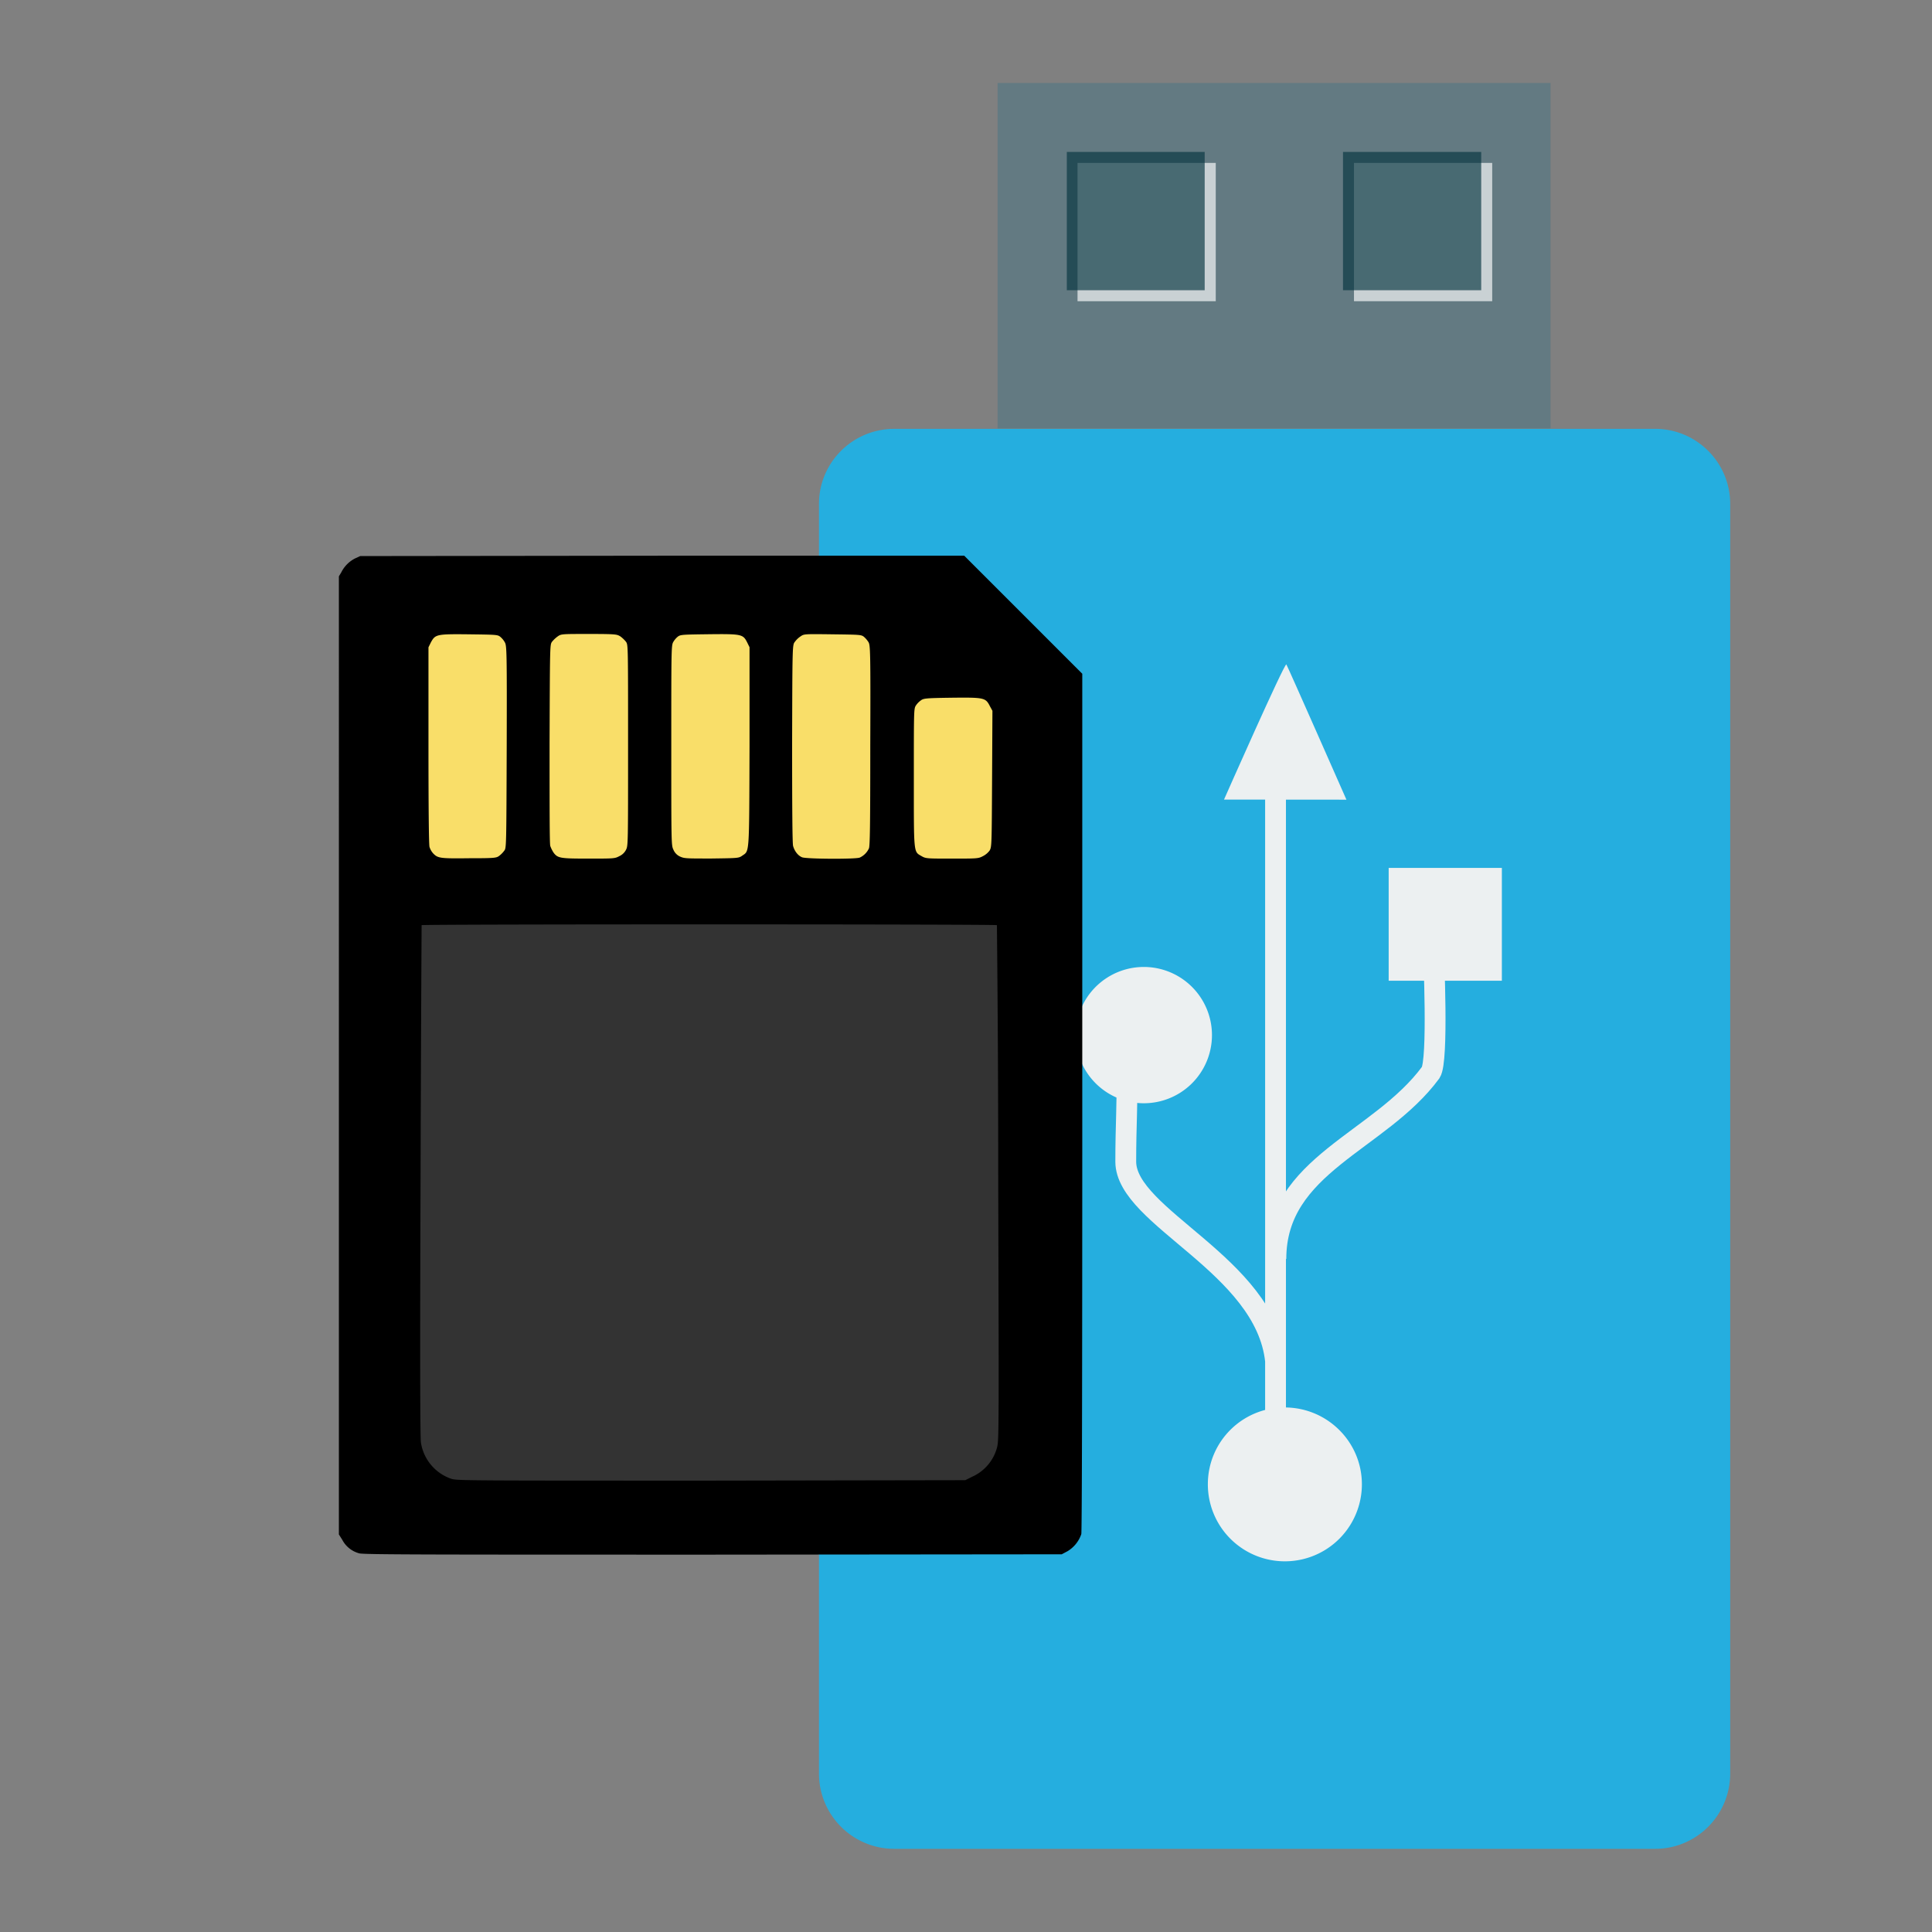 <svg xmlns="http://www.w3.org/2000/svg" width="22" height="22"><rect width="100%" height="100%" fill="#808080" stroke="none"/><path style="stroke:none;fill-rule:nonzero;fill:#637a82;fill-opacity:1" d="M11.36 4.879h6.296V.945H11.36zm0 0"/><path style="stroke:none;fill-rule:nonzero;fill:#fff;fill-opacity:.655" d="M12.27 3.43h1.574V1.855H12.27zm0 0"/><path style="stroke:none;fill-rule:nonzero;fill:#05353f;fill-opacity:.655" d="M12.148 3.305h1.57V1.73h-1.57zm0 0"/><path style="stroke:none;fill-rule:nonzero;fill:#fff;fill-opacity:.655" d="M15.418 3.43h1.574V1.855h-1.574zm0 0"/><path style="stroke:none;fill-rule:nonzero;fill:#05353f;fill-opacity:.655" d="M15.293 3.305h1.574V1.73h-1.574zm0 0"/><path style="fill-rule:nonzero;fill:#25aedf;fill-opacity:1;stroke-width:9.766;stroke-linecap:butt;stroke-linejoin:miter;stroke:#25aedf;stroke-opacity:1;stroke-miterlimit:4" d="M155.292 119.122h201.455c8.272 0 15 6.727 15 15v336.182c0 8.363-6.728 15.09-15 15.09H155.292a15.054 15.054 0 0 1-15.09-15.09V134.122c0-8.273 6.726-15 15.09-15zm0 0" transform="translate(3.507 -.029) scale(.043)"/><path style="stroke:none;fill-rule:nonzero;fill:#ecf0f1;fill-opacity:1" d="M15.813 11.168V9.883h1.289v1.285zm-1.184 4.859c.484 0 .879.391.879.875a.877.877 0 0 1-1.754 0c0-.484.39-.875.875-.875zm-1.645-5.015a.776.776 0 1 1 .003 1.55.776.776 0 0 1-.003-1.55zm0 0"/><path style="stroke:none;fill-rule:evenodd;fill:#ecf0f1;fill-opacity:1" d="M13.938 9.105s.69-1.562.71-1.539c.016.024.684 1.54.684 1.54zm0 0"/><path style="fill:none;stroke-width:6.08;stroke-linecap:butt;stroke-linejoin:miter;stroke:#ecf0f1;stroke-opacity:1;stroke-miterlimit:2.013" d="M256.712 269.515c-2.975-27.965-43.634-41.848-43.733-58.112 0-11.007.496-15.767.397-29.75m43.434 58.112c0-27.568 30.247-34.113 45.221-54.443 2.281-3.47.794-34.61.794-36.692m-46.113 154.305V96.17" transform="translate(4.513 4.985) scale(.039)"/><path style="stroke:none;fill-rule:nonzero;fill:#333;fill-opacity:1" d="M4.27 8.965h7.511v8.469H4.27zm0 0"/><path style="stroke:none;fill-rule:nonzero;fill:#f9de69;fill-opacity:1" d="M8.223 7.102c-.047 0-.102 0-.157.003-.363.004-.363.004-.406.04a.205.205 0 0 0-.055.066c-.015.039-.02 2.387-.003 2.457.011.055.07.11.132.129.028.008.196.012.391.008.316-.004.348-.008.398-.035.028-.016.059-.043.063-.06.016-.034.035-1.132.039-1.92v-.54l-.043-.059a.183.183 0 0 0-.098-.078 3.876 3.876 0 0 0-.261-.011zm-1.891.05-.066.055-.067.059-.008 1.203c0 .808.004 1.222.012 1.258a.2.2 0 0 0 .164.125c.04.003.215.007.395.007.304-.004.328-.004.379-.035.109-.058.101.024.101-1.312 0-.668-.004-1.227-.012-1.246-.003-.02-.035-.051-.07-.075l-.055-.039zm2.707.016-.066.055-.067.05-.004 1.176c-.004.649 0 1.196.004 1.219a.212.212 0 0 0 .055.086c.035.039.062.05.121.059.043.003.223.007.395.007.351-.004.386-.011.445-.097.031-.04.031-.09.031-1.235 0-1.125 0-1.195-.027-1.238-.051-.074-.094-.082-.512-.082zm-3.676.023c-.199 0-.398.004-.437.016a.197.197 0 0 0-.094.082l-.043.066.004.75c0 .41.004.95.012 1.196l.011.453.051.043a.27.27 0 0 0 .117.055 6.2 6.2 0 0 0 .664 0c.125-.008.141-.012.192-.055l.055-.043.003-1.211c.004-1.352.012-1.29-.105-1.332a3.717 3.717 0 0 0-.43-.02zm5.473.633c-.348 0-.367 0-.406.031-.078.06-.075.036-.075.934 0 .461.004.863.012.895.016.066.04.09.11.117.07.023.59.027.675.004a.346.346 0 0 0 .098-.055l.047-.043.012-.414c.004-.23.007-.621.007-.867.004-.45.004-.45-.03-.504-.063-.102-.048-.098-.45-.098zm0 0"/><path style="stroke:none;fill-rule:nonzero;fill:#000;fill-opacity:1" d="M4.09 17.688a.307.307 0 0 1-.192-.153l-.039-.062V6.563l.028-.047a.355.355 0 0 1 .156-.157l.059-.027 3.437-.004h3.441l1.344 1.344v4.875c0 3.281-.004 4.89-.011 4.922a.363.363 0 0 1-.157.195l-.066.035-3.969.004c-3.219 0-3.984 0-4.031-.015zm6.98-.872a.506.506 0 0 0 .285-.34c.02-.074.02-.288.012-3.003a281.18 281.18 0 0 0-.015-2.938c-.008-.012-6.543-.012-6.551 0 0 .008-.008 1.313-.012 2.906-.008 2.18-.004 2.918.004 2.985a.52.52 0 0 0 .348.414c.07.02.171.02 2.96.02l2.891-.005zm-5.386-7.07a.278.278 0 0 0 .058-.059c.024-.03.024-.042.028-1.18.003-1.077 0-1.152-.02-1.19a.226.226 0 0 0-.055-.067c-.03-.023-.05-.023-.355-.027-.371-.004-.383 0-.434.093l-.027.055v1.117c0 .688.004 1.133.012 1.157a.205.205 0 0 0 .039.07c.054.058.078.062.41.058.293 0 .312-.003.344-.027zm1.367.004a.16.16 0 0 0 .078-.074c.023-.047.023-.059.023-1.192 0-1.14 0-1.14-.023-1.175a.34.34 0 0 0-.066-.063c-.04-.023-.047-.027-.356-.027s-.316 0-.355.027a.34.34 0 0 0-.067.063c-.023.035-.023.039-.027 1.156 0 .738 0 1.137.008 1.168a.365.365 0 0 0 .039.078c.047.062.078.066.398.066.285 0 .297 0 .348-.027zm1.398-.004c.086-.062.082.02.086-1.242V7.37l-.027-.055c-.047-.093-.063-.097-.434-.093-.3.004-.324.004-.355.027a.226.226 0 0 0-.055.066c-.02.04-.02.122-.02 1.176 0 1.117 0 1.133.024 1.184a.148.148 0 0 0 .074.078c.051.023.067.023.36.023.3-.004.308-.004.347-.03zm1.34.02a.213.213 0 0 0 .106-.106c.011-.031.015-.246.015-1.172.004-1.074 0-1.14-.02-1.175a.274.274 0 0 0-.054-.063c-.031-.023-.05-.023-.356-.027-.32-.004-.324-.004-.363.023a.256.256 0 0 0-.066.063c-.028.035-.028.039-.031 1.156 0 .738.003 1.137.011 1.168.016.058.055.11.102.129.047.02.601.023.656.004zm1.402-.016a.22.22 0 0 0 .079-.066c.023-.043.023-.067.027-.817l.004-.773-.028-.051c-.05-.098-.062-.102-.433-.098-.309.004-.324.008-.356.032a.224.224 0 0 0-.058.062c-.02.035-.02.082-.02.82 0 .88-.004.836.09.891.047.027.063.027.344.027.285 0 .3 0 .351-.027zm0 0"/></svg>